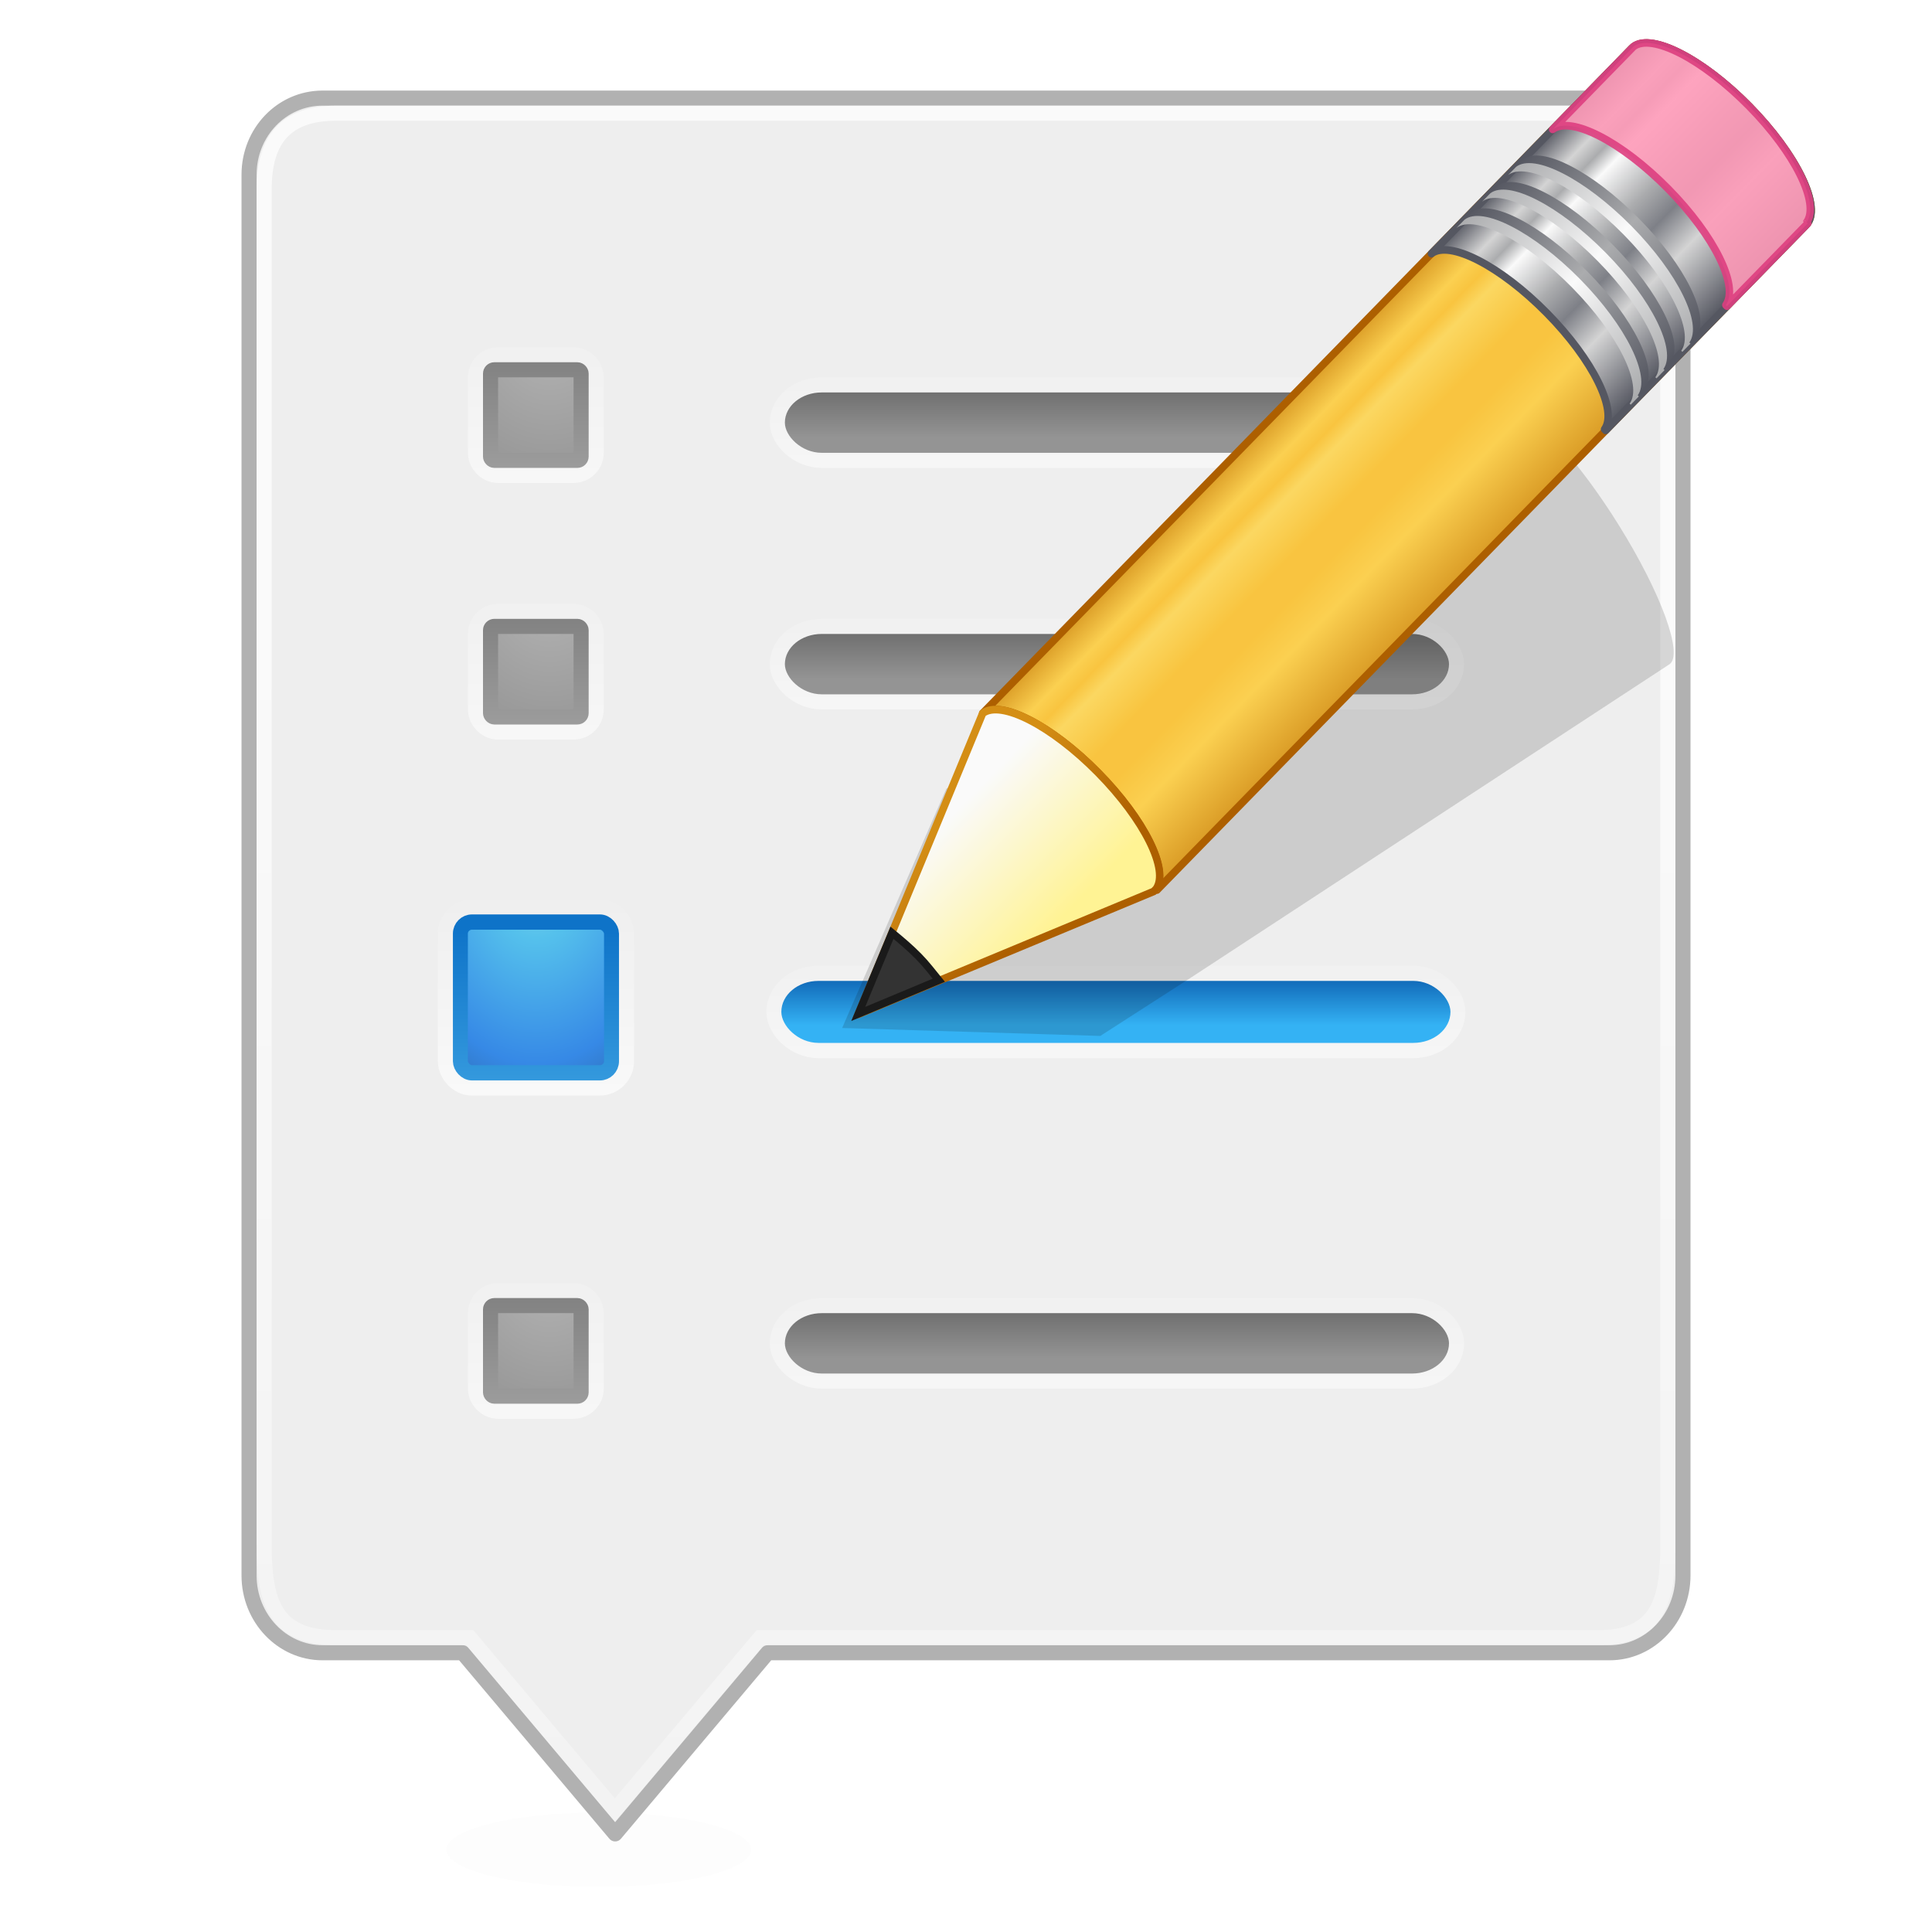 <?xml version="1.0" encoding="UTF-8" standalone="no"?>
<svg
   width="128"
   height="128"
   id="svg2"
   version="1.1"
   sodipodi:docname="menulibre.svg"
   inkscape:version="1.1.2 (0a00cf5339, 2022-02-04)"
   xmlns:inkscape="http://www.inkscape.org/namespaces/inkscape"
   xmlns:sodipodi="http://sodipodi.sourceforge.net/DTD/sodipodi-0.dtd"
   xmlns:xlink="http://www.w3.org/1999/xlink"
   xmlns="http://www.w3.org/2000/svg"
   xmlns:svg="http://www.w3.org/2000/svg"
   xmlns:rdf="http://www.w3.org/1999/02/22-rdf-syntax-ns#"
   xmlns:cc="http://creativecommons.org/ns#"
   xmlns:dc="http://purl.org/dc/elements/1.1/">
  <sodipodi:namedview
     id="namedview143"
     pagecolor="#ffffff"
     bordercolor="#666666"
     borderopacity="1.0"
     inkscape:pageshadow="2"
     inkscape:pageopacity="0.0"
     inkscape:pagecheckerboard="0"
     showgrid="false"
     inkscape:zoom="5.328125"
     inkscape:cx="38.381232"
     inkscape:cy="52.082111"
     inkscape:window-width="1317"
     inkscape:window-height="890"
     inkscape:window-x="83"
     inkscape:window-y="515"
     inkscape:window-maximized="0"
     inkscape:current-layer="layer1" />
  <defs
     id="defs4">
    <linearGradient
       id="linearGradient4322">
      <stop
         style="stop-color:#696969;stop-opacity:1;"
         offset="0"
         id="stop4324" />
      <stop
         style="stop-color:#949494;stop-opacity:1;"
         offset="1"
         id="stop4326" />
    </linearGradient>
    <linearGradient
       id="linearGradient4308">
      <stop
         style="stop-color:#b3b3b3;stop-opacity:1;"
         offset="0"
         id="stop4310" />
      <stop
         style="stop-color:#8e8e8e;stop-opacity:1;"
         offset="1"
         id="stop4312" />
    </linearGradient>
    <linearGradient
       id="linearGradient4299">
      <stop
         style="stop-color:#7d7d7d;stop-opacity:1;"
         offset="0"
         id="stop4301" />
      <stop
         style="stop-color:#a0a0a0;stop-opacity:1;"
         offset="1"
         id="stop4303" />
    </linearGradient>
    <linearGradient
       id="linearGradient4236">
      <stop
         style="stop-color:#ffffff;stop-opacity:1;"
         offset="0"
         id="stop4238" />
      <stop
         style="stop-color:#ffffff;stop-opacity:0;"
         offset="1"
         id="stop4240" />
    </linearGradient>
    <linearGradient
       id="linearGradient4226">
      <stop
         style="stop-color:#ffffff;stop-opacity:1;"
         offset="0"
         id="stop4228" />
      <stop
         style="stop-color:#ffffff;stop-opacity:0;"
         offset="1"
         id="stop4230" />
    </linearGradient>
    <linearGradient
       id="linearGradient4194">
      <stop
         style="stop-color:#ffffff;stop-opacity:1;"
         offset="0"
         id="stop4196" />
      <stop
         style="stop-color:#ffffff;stop-opacity:0;"
         offset="1"
         id="stop4198" />
    </linearGradient>
    <linearGradient
       id="linearGradient4184">
      <stop
         style="stop-color:#ffffff;stop-opacity:1;"
         offset="0"
         id="stop4186" />
      <stop
         style="stop-color:#ffffff;stop-opacity:0;"
         offset="1"
         id="stop4188" />
    </linearGradient>
    <linearGradient
       id="linearGradient4106">
      <stop
         style="stop-color:#34b2f4;stop-opacity:1;"
         offset="0"
         id="stop4108" />
      <stop
         style="stop-color:#136ebc;stop-opacity:1;"
         offset="1"
         id="stop4110" />
    </linearGradient>
    <linearGradient
       id="linearGradient3707-319-631-407-324-6">
      <stop
         id="stop3760-3"
         style="stop-color:#0e73c8;stop-opacity:1;"
         offset="0" />
      <stop
         id="stop3762-1"
         style="stop-color:#40a5e4;stop-opacity:1;"
         offset="1" />
    </linearGradient>
    <linearGradient
       id="linearGradient2867-449-88-871-390-598-476-591-434-148-57-177-0">
      <stop
         id="stop3750-4"
         style="stop-color:#90dbec;stop-opacity:1;"
         offset="0" />
      <stop
         id="stop3752-4"
         style="stop-color:#55c1ec;stop-opacity:1;"
         offset="0.262" />
      <stop
         id="stop3754-4"
         style="stop-color:#3689e6;stop-opacity:1;"
         offset="0.705" />
      <stop
         id="stop3756-4"
         style="stop-color:#2b63a0;stop-opacity:1;"
         offset="1" />
    </linearGradient>
    <filter
       id="filter4128"
       x="-0.298"
       width="1.595"
       y="-1.24"
       height="3.48"
       color-interpolation-filters="sRGB">
      <feGaussianBlur
         stdDeviation="0.783"
         id="feGaussianBlur4130" />
    </filter>
    <linearGradient
       xlink:href="#linearGradient4184"
       id="linearGradient4190"
       x1="22.668"
       y1="1020.621"
       x2="22.668"
       y2="1069.536"
       gradientUnits="userSpaceOnUse"
       gradientTransform="matrix(2.735,0,0,2.785,-0.279,-1812.248)" />
    <linearGradient
       xlink:href="#linearGradient4194"
       id="linearGradient4127"
       gradientUnits="userSpaceOnUse"
       gradientTransform="matrix(2.444,0,0,2,5.556,-1042.362)"
       x1="31.705"
       y1="1039.888"
       x2="31.705"
       y2="1034.458" />
    <linearGradient
       xlink:href="#linearGradient4322"
       id="linearGradient4129"
       gradientUnits="userSpaceOnUse"
       gradientTransform="matrix(2.444,0,0,2,5.556,-1002.362)"
       x1="22.914"
       y1="1016.069"
       x2="22.914"
       y2="1017.869" />
    <linearGradient
       xlink:href="#linearGradient4236"
       id="linearGradient4131"
       gradientUnits="userSpaceOnUse"
       gradientTransform="matrix(2,0,0,2,9.5,-1021.866)"
       x1="10.758"
       y1="1030.266"
       x2="10.758"
       y2="1023.424" />
    <radialGradient
       xlink:href="#linearGradient4308"
       id="radialGradient4133"
       gradientUnits="userSpaceOnUse"
       gradientTransform="matrix(1.3308856e-6,6.064,-5.499,1.206749e-6,5671.991,945.146)"
       cx="13.631"
       cy="1024.837"
       fx="13.631"
       fy="1024.837"
       r="2" />
    <linearGradient
       xlink:href="#linearGradient4299"
       id="linearGradient4135"
       gradientUnits="userSpaceOnUse"
       gradientTransform="matrix(2,0,0,2,9.5,-1021.863)"
       x1="11"
       y1="1024.893"
       x2="11"
       y2="1029.698" />
    <linearGradient
       xlink:href="#linearGradient4194"
       id="linearGradient4145"
       gradientUnits="userSpaceOnUse"
       gradientTransform="matrix(2.444,0,0,2,5.556,-1058.362)"
       x1="31.705"
       y1="1039.888"
       x2="31.705"
       y2="1034.458" />
    <linearGradient
       xlink:href="#linearGradient4322"
       id="linearGradient4147"
       gradientUnits="userSpaceOnUse"
       gradientTransform="matrix(2.444,0,0,2,5.556,-1018.362)"
       x1="22.914"
       y1="1016.069"
       x2="22.914"
       y2="1017.869" />
    <linearGradient
       xlink:href="#linearGradient4236"
       id="linearGradient4149"
       gradientUnits="userSpaceOnUse"
       gradientTransform="matrix(2,0,0,2,9.5,-1038.866)"
       x1="10.758"
       y1="1030.266"
       x2="10.758"
       y2="1023.424" />
    <radialGradient
       xlink:href="#linearGradient4308"
       id="radialGradient4151"
       gradientUnits="userSpaceOnUse"
       gradientTransform="matrix(1.3308856e-6,6.064,-5.499,1.206749e-6,5671.991,928.146)"
       cx="13.631"
       cy="1024.837"
       fx="13.631"
       fy="1024.837"
       r="2" />
    <linearGradient
       xlink:href="#linearGradient4299"
       id="linearGradient4153"
       gradientUnits="userSpaceOnUse"
       gradientTransform="matrix(2,0,0,2,9.5,-1038.863)"
       x1="11"
       y1="1024.893"
       x2="11"
       y2="1029.698" />
    <linearGradient
       xlink:href="#linearGradient4226"
       id="linearGradient4167"
       gradientUnits="userSpaceOnUse"
       gradientTransform="matrix(0.996,0,0,0.971,4.988,23.041)"
       x1="11.904"
       y1="1040.672"
       x2="11.904"
       y2="1033.185" />
    <radialGradient
       xlink:href="#linearGradient2867-449-88-871-390-598-476-591-434-148-57-177-0"
       id="radialGradient4169"
       gradientUnits="userSpaceOnUse"
       gradientTransform="matrix(0,0.457,-0.318,0,20.621,1025.228)"
       cx="0.753"
       cy="8.45"
       fx="0.753"
       fy="8.45"
       r="20" />
    <linearGradient
       xlink:href="#linearGradient3707-319-631-407-324-6"
       id="linearGradient4171"
       gradientUnits="userSpaceOnUse"
       gradientTransform="matrix(0.994,0,0,0.973,5.013,21.056)"
       x1="9.684"
       y1="1034.521"
       x2="9.684"
       y2="1041.218" />
    <linearGradient
       xlink:href="#linearGradient4194"
       id="linearGradient4174"
       gradientUnits="userSpaceOnUse"
       gradientTransform="matrix(1.222,0,0,1,2.778,-7)"
       x1="31.705"
       y1="1039.888"
       x2="31.705"
       y2="1034.458" />
    <linearGradient
       xlink:href="#linearGradient4106"
       id="linearGradient4176"
       gradientUnits="userSpaceOnUse"
       gradientTransform="matrix(1.222,0,0,1,2.778,-8)"
       x1="28.554"
       y1="1038.798"
       x2="28.554"
       y2="1037.425" />
    <linearGradient
       xlink:href="#linearGradient4194"
       id="linearGradient4178"
       gradientUnits="userSpaceOnUse"
       gradientTransform="matrix(1.222,0,0,1,2.778,-4)"
       x1="31.705"
       y1="1039.888"
       x2="31.705"
       y2="1034.458" />
    <linearGradient
       xlink:href="#linearGradient4322"
       id="linearGradient4180"
       gradientUnits="userSpaceOnUse"
       gradientTransform="matrix(1.222,0,0,1,2.778,16)"
       x1="22.914"
       y1="1016.069"
       x2="22.914"
       y2="1017.869" />
    <linearGradient
       xlink:href="#linearGradient4236"
       id="linearGradient4182"
       gradientUnits="userSpaceOnUse"
       gradientTransform="translate(5,6)"
       x1="10.758"
       y1="1030.266"
       x2="10.758"
       y2="1023.424" />
    <radialGradient
       xlink:href="#linearGradient4308"
       id="radialGradient4184"
       gradientUnits="userSpaceOnUse"
       gradientTransform="matrix(6.6544265e-7,3.032,-2.749,6.0337412e-7,2836.245,989.504)"
       cx="13.631"
       cy="1024.837"
       fx="13.631"
       fy="1024.837"
       r="2" />
    <linearGradient
       xlink:href="#linearGradient4299"
       id="linearGradient4186"
       gradientUnits="userSpaceOnUse"
       gradientTransform="translate(5,6)"
       x1="11"
       y1="1024.893"
       x2="11"
       y2="1029.698" />
    <linearGradient
       spreadMethod="pad"
       gradientTransform="matrix(0.875,-0.88,0.979,0.974,-3.017,27.152)"
       gradientUnits="userSpaceOnUse"
       xlink:href="#linearGradient1039"
       id="linearGradient3176"
       y2="31.211"
       x2="23.576"
       y1="25.357"
       x1="23.576" />
    <linearGradient
       id="linearGradient1039">
      <stop
         id="stop1023"
         style="stop-color:#ad5f00;stop-opacity:1"
         offset="0" />
      <stop
         id="stop1025"
         style="stop-color:#ffe16b;stop-opacity:1"
         offset="0.135" />
      <stop
         id="stop1027"
         style="stop-color:#f9c440;stop-opacity:1"
         offset="0.202" />
      <stop
         id="stop1029"
         style="stop-color:#fff394;stop-opacity:1"
         offset="0.27" />
      <stop
         id="stop1031"
         style="stop-color:#f9c440;stop-opacity:1"
         offset="0.447" />
      <stop
         id="stop1033"
         style="stop-color:#f9c440;stop-opacity:1"
         offset="0.571" />
      <stop
         id="stop1035"
         style="stop-color:#ffe16b;stop-opacity:1"
         offset="0.72" />
      <stop
         id="stop1037"
         style="stop-color:#ad5f00;stop-opacity:1"
         offset="1" />
    </linearGradient>
    <linearGradient
       spreadMethod="pad"
       y2="31.211"
       x2="23.576"
       y1="25.357"
       x1="23.576"
       gradientTransform="matrix(0.875,-0.88,0.979,0.974,-3.017,27.152)"
       gradientUnits="userSpaceOnUse"
       id="linearGradient1018"
       xlink:href="#linearGradient3155-40-3" />
    <linearGradient
       id="linearGradient3155-40-3">
      <stop
         offset="0"
         style="stop-color:#555761;stop-opacity:1"
         id="stop2541-6" />
      <stop
         offset="0.135"
         style="stop-color:#d4d4d4;stop-opacity:1"
         id="stop2543-7" />
      <stop
         offset="0.202"
         style="stop-color:#abacae;stop-opacity:1"
         id="stop2545-5" />
      <stop
         offset="0.27"
         style="stop-color:#fafafa;stop-opacity:1"
         id="stop2547-3" />
      <stop
         offset="0.447"
         style="stop-color:#abacae;stop-opacity:1"
         id="stop2549-5" />
      <stop
         offset="0.571"
         style="stop-color:#7e8087;stop-opacity:1"
         id="stop2551-6" />
      <stop
         offset="0.72"
         style="stop-color:#d4d4d4;stop-opacity:1"
         id="stop2553-2" />
      <stop
         offset="1"
         style="stop-color:#555761;stop-opacity:1"
         id="stop2555-9" />
    </linearGradient>
    <linearGradient
       gradientTransform="matrix(0.851,-0.855,1.146,1.14,-6.225,22.651)"
       gradientUnits="userSpaceOnUse"
       xlink:href="#linearGradient3240-279-1"
       id="linearGradient3171"
       y2="30"
       x2="30.038"
       y1="24.99"
       x1="30.038" />
    <linearGradient
       id="linearGradient3240-279-1">
      <stop
         offset="0"
         style="stop-color:#555761;stop-opacity:1"
         id="stop2559-2" />
      <stop
         offset="0.5"
         style="stop-color:#abacae;stop-opacity:1"
         id="stop2561-7" />
      <stop
         offset="1"
         style="stop-color:#555761;stop-opacity:1"
         id="stop2563-0" />
    </linearGradient>
    <linearGradient
       gradientTransform="matrix(0.851,-0.855,1.146,1.14,-6.469,22.896)"
       gradientUnits="userSpaceOnUse"
       xlink:href="#linearGradient3223-789-9"
       id="linearGradient3168"
       y2="30"
       x2="30.038"
       y1="24.99"
       x1="30.038" />
    <linearGradient
       id="linearGradient3223-789-9">
      <stop
         offset="0"
         style="stop-color:#abacae;stop-opacity:1"
         id="stop2567-3" />
      <stop
         offset="0.5"
         style="stop-color:#fafafa;stop-opacity:1"
         id="stop2569-6" />
      <stop
         offset="1"
         style="stop-color:#abacae;stop-opacity:1"
         id="stop2571-0" />
    </linearGradient>
    <linearGradient
       gradientTransform="matrix(0.851,-0.855,1.146,1.14,-5.378,21.8)"
       gradientUnits="userSpaceOnUse"
       xlink:href="#linearGradient3240-279-1"
       id="linearGradient3165"
       y2="30"
       x2="30.038"
       y1="24.99"
       x1="30.038" />
    <linearGradient
       gradientTransform="matrix(0.851,-0.855,1.146,1.14,-5.622,22.045)"
       gradientUnits="userSpaceOnUse"
       xlink:href="#linearGradient3223-789-9"
       id="linearGradient3162"
       y2="30"
       x2="30.038"
       y1="24.99"
       x1="30.038" />
    <linearGradient
       gradientTransform="matrix(0.851,-0.855,1.146,1.14,-4.528,20.946)"
       gradientUnits="userSpaceOnUse"
       xlink:href="#linearGradient3240-279-1"
       id="linearGradient3159"
       y2="30"
       x2="30.038"
       y1="24.99"
       x1="30.038" />
    <linearGradient
       gradientTransform="matrix(0.851,-0.855,1.146,1.14,-4.771,21.19)"
       gradientUnits="userSpaceOnUse"
       xlink:href="#linearGradient3223-789-9"
       id="linearGradient3156"
       y2="30"
       x2="30.038"
       y1="24.99"
       x1="30.038" />
    <linearGradient
       gradientTransform="matrix(0.851,-0.855,1.146,1.14,-6.548,22.976)"
       gradientUnits="userSpaceOnUse"
       xlink:href="#linearGradient3290-678-8"
       id="linearGradient3151"
       y2="26.03"
       x2="9"
       y1="29.057"
       x1="9" />
    <linearGradient
       id="linearGradient3290-678-8">
      <stop
         offset="0"
         style="stop-color:#fff394;stop-opacity:1"
         id="stop2607-9" />
      <stop
         offset="1"
         style="stop-color:#fafafa;stop-opacity:1"
         id="stop2609-7" />
    </linearGradient>
    <linearGradient
       gradientTransform="matrix(0.747,0.032,0.032,0.746,24.395,18.141)"
       gradientUnits="userSpaceOnUse"
       xlink:href="#linearGradient3191-577-3"
       id="linearGradient3153"
       y2="41.392"
       x2="9.522"
       y1="37.372"
       x1="5.518" />
    <linearGradient
       id="linearGradient3191-577-3">
      <stop
         offset="0"
         style="stop-color:#d48e15;stop-opacity:1"
         id="stop2613-6" />
      <stop
         offset="1"
         style="stop-color:#ad5f00;stop-opacity:1"
         id="stop2615-1" />
    </linearGradient>
    <radialGradient
       xlink:href="#linearGradient4308"
       id="radialGradient4133-6"
       gradientUnits="userSpaceOnUse"
       gradientTransform="matrix(1.3308856e-6,6.064,-5.499,1.206749e-6,5671.991,990.146)"
       cx="13.631"
       cy="1024.837"
       fx="13.631"
       fy="1024.837"
       r="2" />
    <linearGradient
       inkscape:collect="always"
       xlink:href="#linearGradient4194"
       id="linearGradient3085"
       gradientUnits="userSpaceOnUse"
       gradientTransform="matrix(2.444,0,0,2,5.556,-997.362)"
       x1="31.705"
       y1="1039.888"
       x2="31.705"
       y2="1034.458" />
    <linearGradient
       inkscape:collect="always"
       xlink:href="#linearGradient4322"
       id="linearGradient3087"
       gradientUnits="userSpaceOnUse"
       gradientTransform="matrix(2.444,0,0,2,5.556,-957.362)"
       x1="22.914"
       y1="1016.069"
       x2="22.914"
       y2="1017.869" />
    <linearGradient
       inkscape:collect="always"
       xlink:href="#linearGradient4236"
       id="linearGradient3089"
       gradientUnits="userSpaceOnUse"
       gradientTransform="matrix(2,0,0,2,9.5,-976.866)"
       x1="10.758"
       y1="1030.266"
       x2="10.758"
       y2="1023.424" />
    <linearGradient
       inkscape:collect="always"
       xlink:href="#linearGradient4299"
       id="linearGradient3091"
       gradientUnits="userSpaceOnUse"
       gradientTransform="matrix(2,0,0,2,9.5,-976.864)"
       x1="11"
       y1="1024.893"
       x2="11"
       y2="1029.698" />
  </defs>
  <g
     id="layer1"
     transform="translate(0,-988.362)">
    <path
       style="opacity:0.08;fill:#000000;fill-opacity:1;stroke:none;stroke-width:0.492;filter:url(#filter4128)"
       id="path4114"
       d="m 17.551,45.853 c 0,0.418 -1.413,0.758 -3.157,0.758 -1.743,0 -3.157,-0.339 -3.157,-0.758 0,-0.418 1.413,-0.758 3.157,-0.758 1.743,0 3.157,0.339 3.157,0.758 z"
       transform="matrix(3.201,0,0,3.264,-6.403,961.246)" />
    <path
       style="color:#000000;display:inline;overflow:visible;visibility:visible;fill:#eeeeee;fill-opacity:1;stroke:#b1b1b1;stroke-width:1;stroke-linecap:round;stroke-linejoin:round;stroke-miterlimit:4;stroke-dashoffset:0;stroke-opacity:1;marker:none;enable-background:accumulate"
       d="m 21.372,994.862 h 85.256 c 2.699,0 4.872,2.258 4.872,5.073 v 92.809 c 0,2.815 -2.173,5.12 -4.872,5.117 H 50.862 l -10.106,12 -10.106,-12 h -9.277 c -2.699,0 -4.872,-2.302 -4.872,-5.117 v -92.809 c 0,-2.815 2.173,-5.073 4.872,-5.073 z"
       id="rect5505-21-3-2"
       sodipodi:nodetypes="ssssccccssss" />
    <path
       id="path4096"
       d="m 22.269,995.862 h 83.458 c 3.682,0 4.769,1.977 4.769,5.041 v 89.787 c 0,3.492 -0.481,6.253 -4.769,6.173 H 50.362 l -9.63,11.421 -9.604,-11.421 h -8.859 c -4.08,0 -4.769,-2.396 -4.769,-6.173 v -89.787 c 0,-3.335 1.465,-5.041 4.769,-5.041 z"
       style="color:#000000;display:inline;overflow:visible;visibility:visible;opacity:0.7;fill:none;stroke:url(#linearGradient4190);stroke-width:1;stroke-linecap:round;stroke-linejoin:miter;stroke-miterlimit:4;stroke-dasharray:none;stroke-dashoffset:0;stroke-opacity:1;marker:none;enable-background:accumulate"
       sodipodi:nodetypes="ssssccccssss" />
    <g
       id="g4161"
       transform="matrix(2.015,0,0,2.054,-0.624,-1060.961)"
       style="stroke-width:0.492">
      <rect
         style="color:#000000;display:inline;overflow:visible;visibility:visible;opacity:0.7;fill:none;stroke:url(#linearGradient4167);stroke-width:1.475;stroke-linecap:round;stroke-linejoin:round;stroke-miterlimit:4;stroke-dasharray:none;stroke-dashoffset:0;stroke-opacity:1;marker:none;enable-background:accumulate"
         id="rect4204"
         y="1027.469"
         x="15.442"
         ry="0.373"
         rx="0.383"
         height="4.853"
         width="4.978" />
      <rect
         width="4.969"
         height="4.863"
         rx="0.382"
         ry="0.374"
         x="15.447"
         y="1027.464"
         id="rect3315"
         style="color:#000000;display:inline;overflow:visible;visibility:visible;fill:url(#radialGradient4169);fill-opacity:1;fill-rule:nonzero;stroke:url(#linearGradient4171);stroke-width:0.492;stroke-linecap:round;stroke-linejoin:round;stroke-miterlimit:4;stroke-dasharray:none;stroke-dashoffset:0;stroke-opacity:1;marker:none;enable-background:accumulate" />
      <rect
         style="opacity:0.6;fill:none;stroke:url(#linearGradient4174);stroke-width:0.983;stroke-miterlimit:4;stroke-dasharray:none;stroke-opacity:1"
         id="rect4192"
         width="22"
         height="2"
         x="26"
         y="1029.362"
         rx="1.222"
         ry="1" />
      <rect
         ry="1"
         rx="1.222"
         y="1029.362"
         x="26"
         height="2"
         width="22"
         id="rect4179"
         style="fill:url(#linearGradient4176);fill-opacity:1;fill-rule:nonzero;stroke:none;stroke-width:0.492" />
    </g>
    <rect
       ry="2"
       rx="2.444"
       y="1030.362"
       x="52"
       height="4"
       width="44"
       id="rect4119"
       style="opacity:0.6;fill:none;stroke:url(#linearGradient4127);stroke-width:2;stroke-miterlimit:4;stroke-dasharray:none;stroke-opacity:1" />
    <rect
       style="fill:url(#linearGradient4129);fill-opacity:1;fill-rule:nonzero;stroke:none;stroke-width:1"
       id="rect4121"
       width="44"
       height="4"
       x="52"
       y="1030.362"
       rx="2.444"
       ry="2" />
    <rect
       width="6"
       height="6"
       rx="0.5"
       ry="0.5"
       x="32.5"
       y="1029.862"
       id="rect4123"
       style="color:#000000;display:inline;overflow:visible;visibility:visible;opacity:0.6;fill:none;stroke:url(#linearGradient4131);stroke-width:3;stroke-linecap:round;stroke-linejoin:round;stroke-miterlimit:4;stroke-dasharray:none;stroke-dashoffset:0;stroke-opacity:1;marker:none;enable-background:accumulate" />
    <rect
       style="color:#000000;display:inline;overflow:visible;visibility:visible;fill:url(#radialGradient4133);fill-opacity:1;fill-rule:nonzero;stroke:url(#linearGradient4135);stroke-width:1;stroke-linecap:round;stroke-linejoin:round;stroke-miterlimit:4;stroke-dasharray:none;stroke-dashoffset:0;stroke-opacity:1;marker:none;enable-background:accumulate"
       id="rect4125"
       y="1029.862"
       x="32.5"
       ry="0.25"
       rx="0.25"
       height="6"
       width="6" />
    <rect
       ry="2"
       rx="2.444"
       y="1075.362"
       x="52"
       height="4"
       width="44"
       id="rect4119-7"
       style="opacity:0.6;fill:none;stroke:url(#linearGradient3085);stroke-width:2;stroke-miterlimit:4;stroke-dasharray:none;stroke-opacity:1" />
    <rect
       style="fill:url(#linearGradient3087);fill-opacity:1;fill-rule:nonzero;stroke:none;stroke-width:1"
       id="rect4121-0"
       width="44"
       height="4"
       x="52"
       y="1075.362"
       rx="2.444"
       ry="2" />
    <rect
       width="6"
       height="6"
       rx="0.5"
       ry="0.5"
       x="32.5"
       y="1074.862"
       id="rect4123-9"
       style="color:#000000;display:inline;overflow:visible;visibility:visible;opacity:0.6;fill:none;stroke:url(#linearGradient3089);stroke-width:3;stroke-linecap:round;stroke-linejoin:round;stroke-miterlimit:4;stroke-dasharray:none;stroke-dashoffset:0;stroke-opacity:1;marker:none;enable-background:accumulate" />
    <rect
       style="color:#000000;display:inline;overflow:visible;visibility:visible;fill:url(#radialGradient4133-6);fill-opacity:1;fill-rule:nonzero;stroke:url(#linearGradient3091);stroke-width:1;stroke-linecap:round;stroke-linejoin:round;stroke-miterlimit:4;stroke-dasharray:none;stroke-dashoffset:0;stroke-opacity:1;marker:none;enable-background:accumulate"
       id="rect4125-3"
       y="1074.862"
       x="32.5"
       ry="0.25"
       rx="0.25"
       height="6"
       width="6" />
    <rect
       style="opacity:0.6;fill:none;stroke:url(#linearGradient4145);stroke-width:2;stroke-miterlimit:4;stroke-dasharray:none;stroke-opacity:1"
       id="rect4137"
       width="44"
       height="4"
       x="52"
       y="1014.362"
       rx="2.444"
       ry="2" />
    <rect
       ry="2"
       rx="2.444"
       y="1014.362"
       x="52"
       height="4"
       width="44"
       id="rect4139"
       style="fill:url(#linearGradient4147);fill-opacity:1;fill-rule:nonzero;stroke:none;stroke-width:1" />
    <rect
       style="color:#000000;display:inline;overflow:visible;visibility:visible;opacity:0.6;fill:none;stroke:url(#linearGradient4149);stroke-width:3;stroke-linecap:round;stroke-linejoin:round;stroke-miterlimit:4;stroke-dasharray:none;stroke-dashoffset:0;stroke-opacity:1;marker:none;enable-background:accumulate"
       id="rect4141"
       y="1012.862"
       x="32.5"
       ry="0.5"
       rx="0.5"
       height="6"
       width="6" />
    <rect
       width="6"
       height="6"
       rx="0.25"
       ry="0.25"
       x="32.5"
       y="1012.862"
       id="rect4143"
       style="color:#000000;display:inline;overflow:visible;visibility:visible;fill:url(#radialGradient4151);fill-opacity:1;fill-rule:nonzero;stroke:url(#linearGradient4153);stroke-width:1;stroke-linecap:round;stroke-linejoin:round;stroke-miterlimit:4;stroke-dasharray:none;stroke-dashoffset:0;stroke-opacity:1;marker:none;enable-background:accumulate" />
    <g
       id="g963"
       transform="matrix(2.015,0,0,2.054,1.476,949.269)"
       style="stroke-width:0.492">
      <path
         style="opacity:0.15;fill:#0c0c0c;fill-opacity:1;fill-rule:evenodd;stroke:none;stroke-width:0.492"
         id="path2422"
         d="m 49.624,32.594 c -0.231,-0.136 -0.41,-0.101 -0.528,-0.025 l -15.728,10.015 -2.895,1.848 -0.089,0.037 -3.427,7.722 8.493,0.256 0.07,-0.047 2.913,-1.839 15.724,-10.101 c 0.472,-0.303 -0.275,-2.308 -1.676,-4.507 -1.051,-1.649 -2.166,-2.952 -2.859,-3.36 v 0 z" />
      <path
         style="fill:url(#linearGradient3176);fill-opacity:1;stroke:none;stroke-width:0.246;stroke-linecap:butt;stroke-linejoin:round;stroke-miterlimit:4;stroke-dasharray:none;stroke-dashoffset:0;stroke-opacity:1"
         id="rect2383"
         d="m 31.578,42.039 c 0.595,-0.446 2.263,0.391 3.796,1.916 1.529,1.522 2.335,3.15 1.899,3.75 -0.002,0.002 0.038,0.033 0.036,0.036 L 58.654,26.29 c 0.542,-0.545 -0.3,-2.266 -1.882,-3.839 -1.582,-1.574 -3.307,-2.407 -3.849,-1.863 z" />
      <path
         style="opacity:0.6;fill:#f9c440;fill-opacity:1;stroke:none;stroke-width:0.492"
         id="path3208"
         d="m 31.578,42.039 c 0.595,-0.446 2.263,0.391 3.796,1.916 1.529,1.522 2.335,3.15 1.899,3.75 -0.002,0.002 0.038,0.033 0.036,0.036 l 14.7,-14.772 0.053,-0.053 c 0.002,-0.002 -0.037,-0.033 -0.036,-0.036 0.436,-0.6 -0.37,-2.229 -1.899,-3.75 -1.533,-1.525 -3.201,-2.362 -3.796,-1.916 l -0.053,0.053 -14.7,14.772 h -7e-6 z" />
      <path
         d="m 31.578,42.039 c 0.595,-0.446 2.263,0.391 3.796,1.916 1.529,1.522 2.335,3.15 1.899,3.75 -0.002,0.002 0.038,0.033 0.036,0.036 L 58.654,26.29 c 0.542,-0.545 -0.3,-2.266 -1.882,-3.839 -1.582,-1.574 -3.307,-2.407 -3.849,-1.863 z"
         id="path1021"
         style="fill:none;fill-opacity:1;stroke:#ad5f00;stroke-width:0.246;stroke-linecap:butt;stroke-linejoin:round;stroke-miterlimit:4;stroke-dasharray:none;stroke-dashoffset:0;stroke-opacity:1" />
      <path
         id="path934"
         d="m 53.531,20.428 c -0.263,-0.026 -0.472,0.024 -0.607,0.16 l -6.592,6.625 c 0.595,-0.446 2.262,0.391 3.795,1.916 1.529,1.522 2.334,3.15 1.898,3.75 -0.002,0.002 0.039,0.035 0.037,0.037 l 6.592,-6.625 C 59.196,25.746 58.353,24.025 56.771,22.451 55.585,21.271 54.319,20.506 53.531,20.428 Z"
         style="fill:url(#linearGradient1018);fill-opacity:1;stroke:#555761;stroke-width:0.246;stroke-linecap:butt;stroke-linejoin:round;stroke-miterlimit:4;stroke-dasharray:none;stroke-dashoffset:0;stroke-opacity:1" />
      <path
         style="opacity:0.9;fill:#fe9ab8;fill-opacity:1;stroke:#de3e80;stroke-width:0.246;stroke-linecap:butt;stroke-linejoin:round;stroke-miterlimit:4;stroke-dasharray:none;stroke-dashoffset:0;stroke-opacity:1"
         id="rect3175"
         d="m 50.318,23.206 c 0.595,-0.446 2.263,0.391 3.796,1.916 1.529,1.522 2.335,3.15 1.899,3.75 -0.002,0.002 0.038,0.033 0.036,0.036 l 2.605,-2.618 0.053,-0.053 c 0.002,-0.002 -0.037,-0.033 -0.036,-0.036 0.436,-0.6 -0.37,-2.229 -1.899,-3.75 -1.533,-1.525 -3.201,-2.362 -3.796,-1.916 l -0.053,0.053 -2.605,2.618 h 4e-6 z" />
      <path
         style="fill:url(#linearGradient3171);fill-opacity:1;stroke:none;stroke-width:0.492"
         id="path3233"
         d="m 47.398,26.14 c 0.595,-0.446 2.263,0.391 3.796,1.916 1.529,1.522 2.335,3.15 1.899,3.75 -0.002,0.002 0.038,0.033 0.036,0.036 L 53.395,31.575 c 0.002,-0.002 -0.037,-0.033 -0.036,-0.036 0.436,-0.6 -0.37,-2.229 -1.899,-3.75 -1.533,-1.525 -3.201,-2.362 -3.796,-1.916 l -0.266,0.267 v 2e-6 z" />
      <path
         style="fill:url(#linearGradient3168);fill-opacity:1;stroke:none;stroke-width:0.492"
         id="path3216"
         d="m 47.155,26.385 c 0.595,-0.446 2.263,0.391 3.796,1.916 1.529,1.522 2.335,3.15 1.899,3.75 -0.002,0.002 0.038,0.033 0.036,0.036 l 0.266,-0.267 c 0.002,-0.002 -0.037,-0.033 -0.036,-0.036 0.436,-0.6 -0.37,-2.229 -1.899,-3.75 C 49.683,26.509 48.015,25.672 47.421,26.118 l -0.266,0.267 z" />
      <path
         style="fill:url(#linearGradient3165);fill-opacity:1;stroke:none;stroke-width:0.492"
         id="path3248"
         d="m 48.245,25.29 c 0.595,-0.446 2.263,0.391 3.796,1.916 1.529,1.522 2.335,3.15 1.899,3.75 -0.002,0.002 0.038,0.033 0.036,0.036 l 0.266,-0.267 c 0.002,-0.002 -0.037,-0.033 -0.036,-0.036 C 54.642,30.089 53.836,28.46 52.307,26.939 50.774,25.413 49.105,24.576 48.511,25.023 Z" />
      <path
         style="fill:url(#linearGradient3162);fill-opacity:1;stroke:none;stroke-width:0.492"
         id="path3250"
         d="m 48.001,25.535 c 0.595,-0.446 2.263,0.391 3.796,1.916 1.529,1.522 2.335,3.15 1.899,3.75 -0.002,0.002 0.038,0.033 0.036,0.036 l 0.266,-0.267 c 0.002,-0.002 -0.037,-0.033 -0.036,-0.036 0.436,-0.6 -0.37,-2.229 -1.899,-3.75 -1.533,-1.525 -3.201,-2.362 -3.796,-1.916 l -0.266,0.267 z" />
      <path
         style="fill:url(#linearGradient3159);fill-opacity:1;stroke:none;stroke-width:0.492"
         id="path3256"
         d="m 49.096,24.435 c 0.595,-0.446 2.263,0.391 3.796,1.916 1.529,1.522 2.335,3.15 1.899,3.75 -0.002,0.002 0.037,0.033 0.036,0.036 l 0.266,-0.267 c 0.002,-0.002 -0.037,-0.033 -0.036,-0.036 0.436,-0.6 -0.37,-2.229 -1.899,-3.75 -1.533,-1.525 -3.201,-2.362 -3.796,-1.916 l -0.266,0.267 z" />
      <path
         style="fill:url(#linearGradient3156);fill-opacity:1;stroke:none;stroke-width:0.492"
         id="path3258"
         d="m 48.852,24.68 c 0.595,-0.446 2.263,0.391 3.796,1.916 1.529,1.522 2.335,3.15 1.899,3.75 -0.002,0.002 0.038,0.033 0.036,0.036 l 0.266,-0.267 c 0.002,-0.002 -0.037,-0.033 -0.036,-0.036 0.436,-0.6 -0.37,-2.229 -1.899,-3.75 -1.533,-1.525 -3.201,-2.362 -3.796,-1.916 l -0.266,0.267 v 0 z" />
      <path
         style="fill:url(#linearGradient3151);fill-opacity:1;fill-rule:evenodd;stroke:url(#linearGradient3153);stroke-width:0.246;stroke-linecap:butt;stroke-linejoin:miter;stroke-miterlimit:4;stroke-dasharray:none;stroke-opacity:1"
         id="path3270"
         d="m 27.487,51.748 9.711,-3.961 0.083,-0.083 c 0.436,-0.6 -0.38,-2.229 -1.91,-3.751 -1.533,-1.525 -3.199,-2.358 -3.794,-1.911 l -4.091,9.706 h -7e-6 z" />
      <path
         style="fill:#333333;fill-opacity:1;fill-rule:evenodd;stroke:#1a1a1a;stroke-width:0.246;stroke-linecap:butt;stroke-linejoin:miter;stroke-miterlimit:4;stroke-dasharray:none;stroke-opacity:1"
         id="path3281"
         d="m 28.595,49.119 -1.109,2.618 2.649,-1.086 C 29.923,50.397 29.727,50.139 29.472,49.885 29.179,49.593 28.89,49.356 28.595,49.119 Z" />
    </g>
  </g>
</svg>
